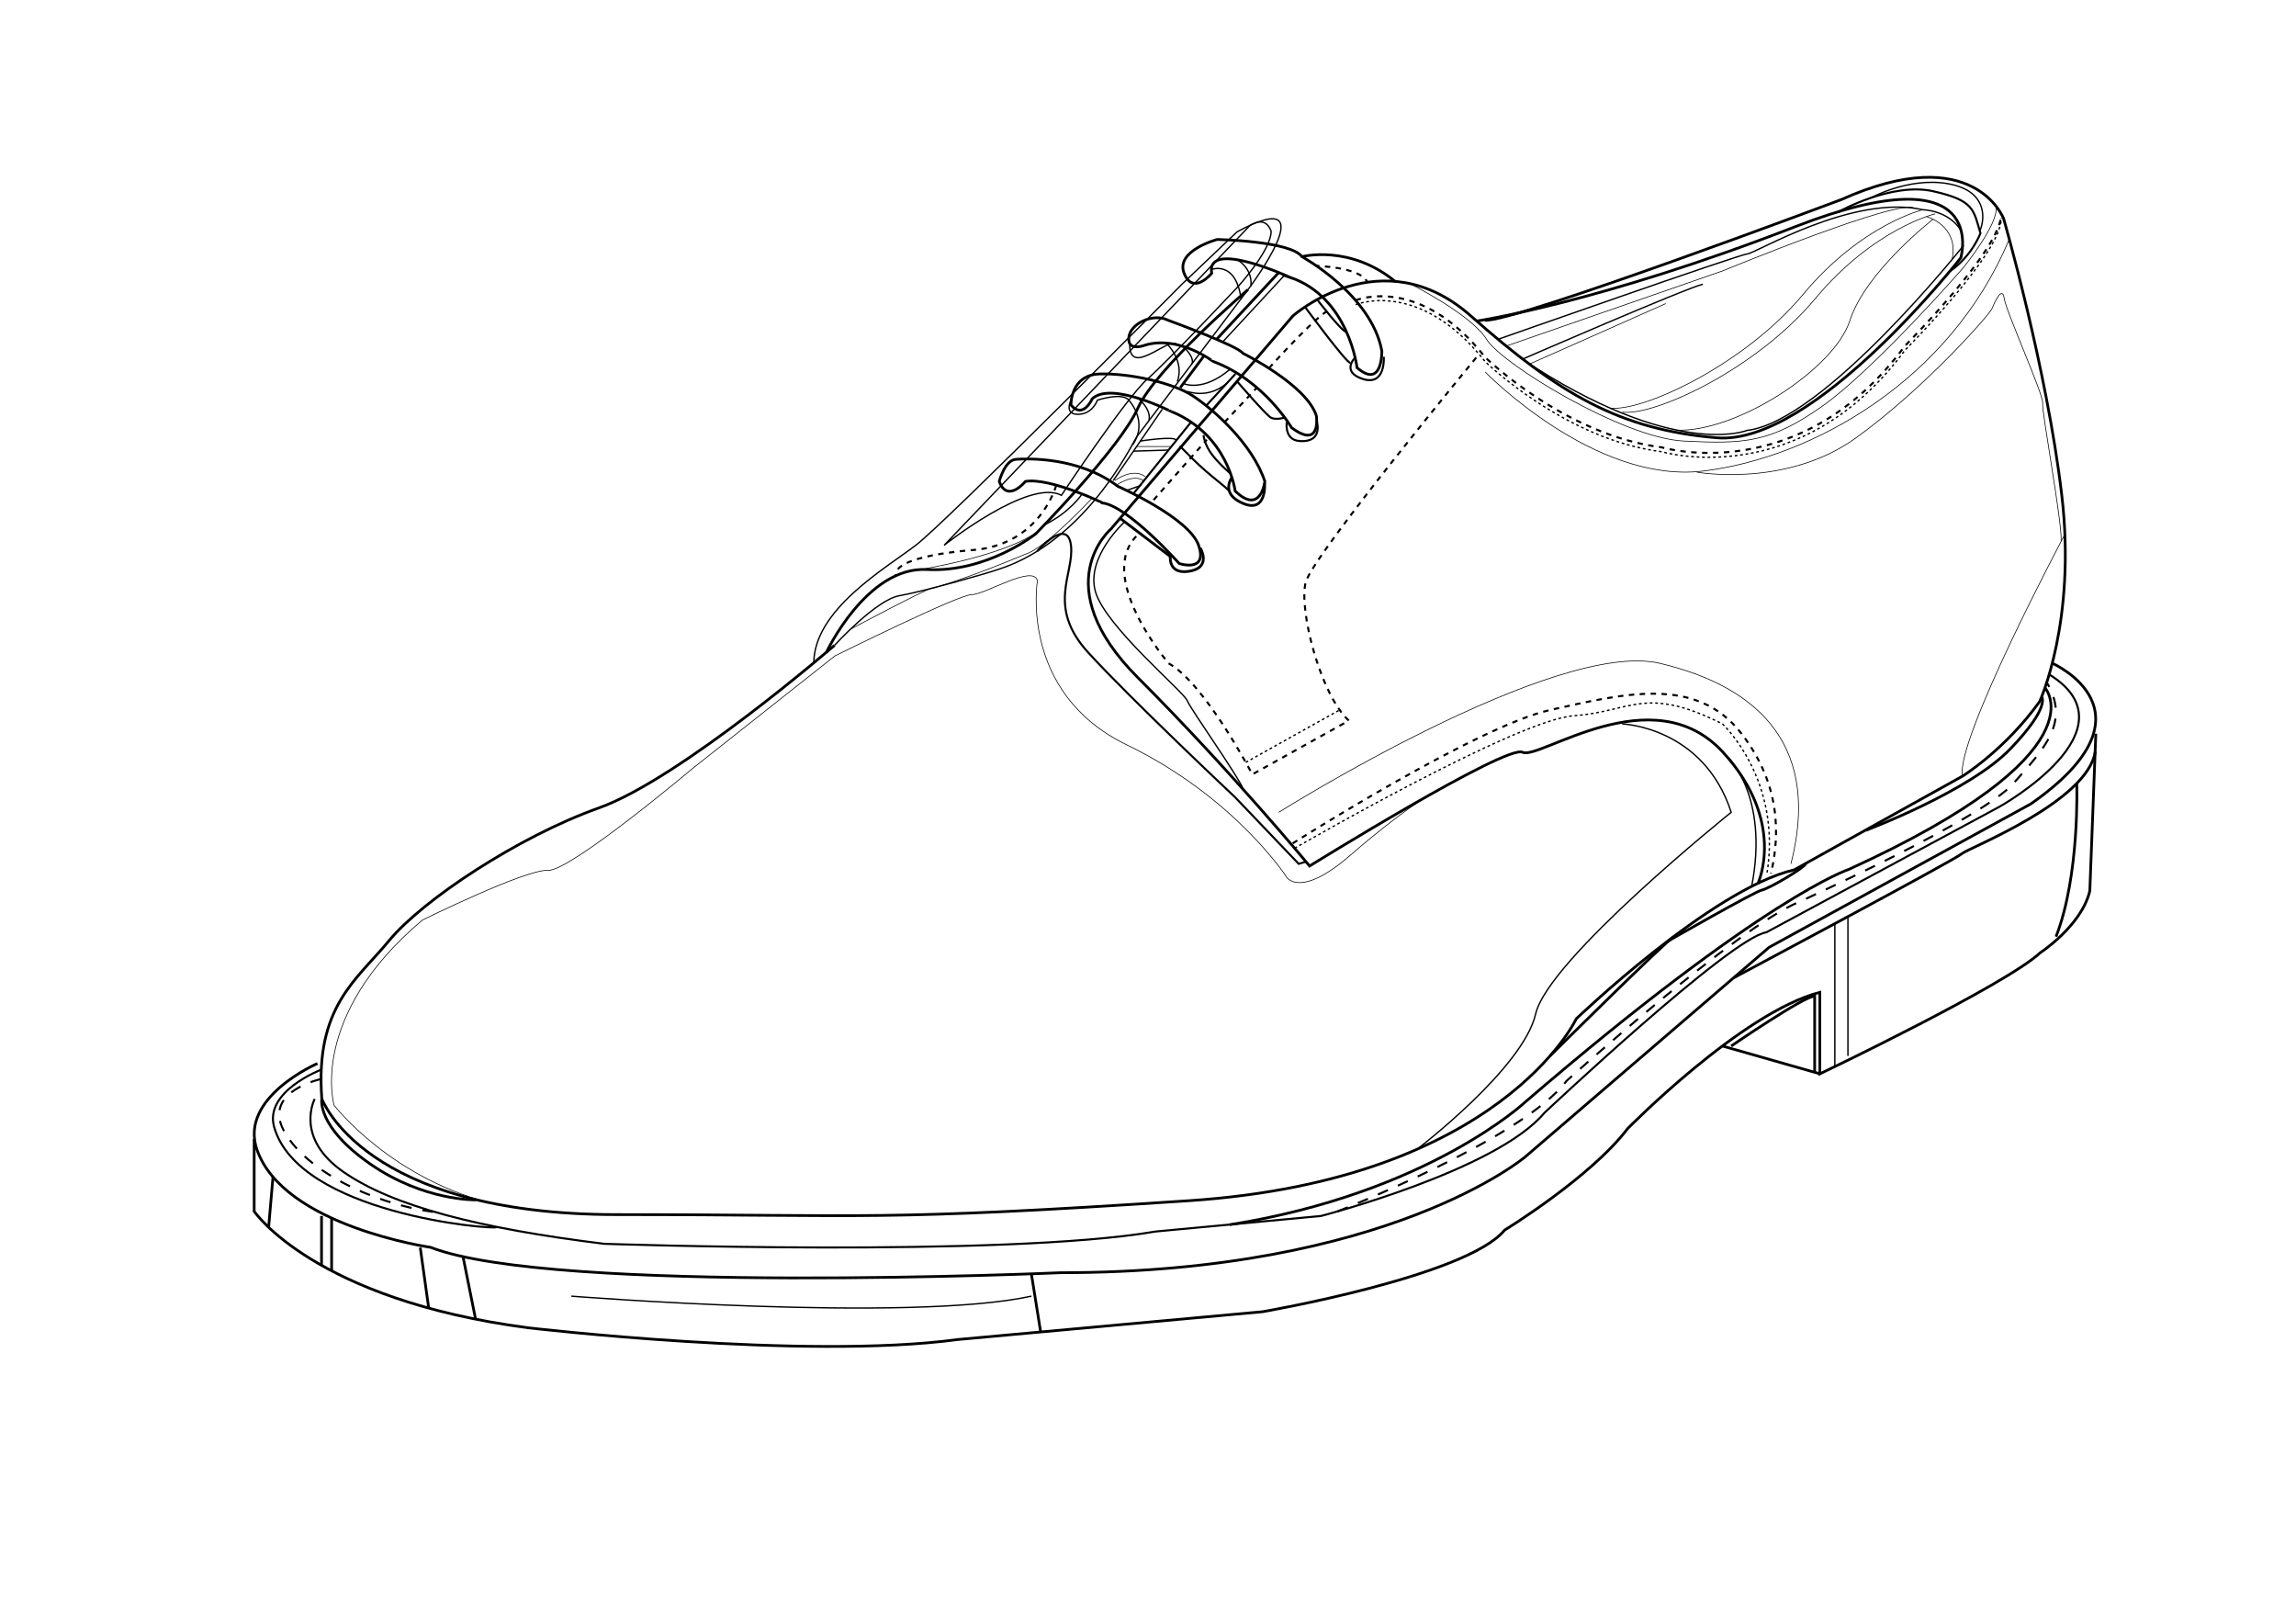 <?xml version="1.0" encoding="utf-8"?>
<!-- Generator: Adobe Illustrator 21.1.0, SVG Export Plug-In . SVG Version: 6.00 Build 0)  -->
<svg version="1.1" xmlns="http://www.w3.org/2000/svg" xmlns:xlink="http://www.w3.org/1999/xlink" x="0px" y="0px"
	 viewBox="0 0 841.9 595.3" style="enable-background:new 0 0 841.9 595.3;" xml:space="preserve">
<style type="text/css">
	.st0{display:none;}
	.st1{fill:none;stroke:#000000;stroke-miterlimit:10;}
	.st2{fill:none;stroke:#000000;stroke-width:0.5;stroke-miterlimit:10;}
	.st3{fill:none;stroke:#000000;stroke-width:0.75;stroke-miterlimit:10;}
	.st4{fill:none;stroke:#000000;stroke-width:0.25;stroke-miterlimit:10;}
	.st5{fill:none;stroke:#000000;stroke-width:0.75;stroke-miterlimit:10;stroke-dasharray:1.987,1.987;}
	.st6{fill:none;stroke:#000000;stroke-width:0.75;stroke-miterlimit:10;stroke-dasharray:2;}
	.st7{fill:none;stroke:#000000;stroke-width:0.5;stroke-miterlimit:10;stroke-dasharray:1;}
	.st8{fill:none;stroke:#000000;stroke-width:0.75;stroke-miterlimit:10;stroke-dasharray:4;}
</style>
<g id="Слой_1" class="st0">
</g>
<g id="Слой_2">
	<path class="st1" d="M644.6,323.9c0,0,10.6-22.6-12.8-48.1c-25.7-28.1-67.5,3-73.5,0s-78.1,41.7-78.1,41.7s-28.8-34.9-62.9-69
		s-9.9-54.6-9.9-54.6l66.7-78.1c0,0,32.6-28.8,65.2,0s54.6,41.7,90.2,44.7c35.6,3,89.5-66,89.5-66s11.4-39.4-60.7-11.4
		s-116.8,34.6-116.8,34.6"/>
	<path class="st2" d="M306,236.6c0,0,15.2-16.7,23.8-18.2c8.6-1.5,31.8-8.1,36.1-9.6c4.3-1.5,29.6-8.6,50.8-48.5l40.9-54.1
		c0,0,29.8-39.4-4-21.2l-20.2,19.2c0,0-86.4,87.2-97.6,95.7c-11.1,8.5-37.4,23.6-37.4,43.3"/>
	<path class="st1" d="M303,239.2c0,0,14.8-31.6,36.9-30.4c22.1,1.2,39.9-13.1,39.9-13.1s30.8-31.3,37.4-46
		c6.6-14.7,40.4-43.5,40.4-43.5"/>
	<path class="st1" d="M306,236.6c0,0-56.6,49-86.4,59.6s-64.7,33.9-76.8,48.5c-12.1,14.7-27.3,24.3-24.8,58.1
		c0,0,15.2,42.5,108.2,42.5s95.5,2.5,209.8-5.1s142-66.7,142-66.7s49.5-47.5,79.9-54.6l61.8-34.4c0,0,15.5-9.6,28.2-27.3
		c0,0,13.6-29.3,8.1-75.8S734.7,80.2,734.7,80.2s-10.8-28.9-59.6-7c0,0-120.3,45.2-130.6,44.2"/>
	<path class="st1" d="M118,402.9c0,0-2,10.1,17.7,23.8s38.8,13.2,38.8,13.2"/>
	<path class="st3" d="M115.4,402.9c0,0-7.6,14.2,10.6,26.8s50,20.7,95.5,26.3c0,0,146.6,5.1,202.2-4.5l60.7-5.7
		c0,0,64.2-16.6,81.9-37.8c0,0,68.2-64.2,81.4-66.2l85.4-46c0,0,51.1-28.4,18.2-48.6"/>
	<path class="st1" d="M116.4,389.9c0,0-28.8,12.4-22.2,31.5c9.6,28.1,63.7,35.9,63.7,35.9c45,17.5,231,9.3,231,9.3
		c120.3,0,170.4-42.5,170.4-42.5c37-31.8,89.4-76.8,89.4-76.8l96-52.6c48.5-33.9,7.7-51.6,7.7-51.6"/>
	<path class="st3" d="M117.7,392.2c0,0-20.8,7.9-17.2,20.9c8.9,31.8,79.8,37.8,81.6,36.8"/>
	<path class="st1" d="M93.2,417.6v26.5c0,0,21.9,32.4,100.5,42.7c0,0,101.3,11.9,157.5,4.3l111.8-10.2c0,0,74.7-12.9,88.7-29.9
		c0,0,31.5-19.3,45.1-37.2c0,0,41.7-42.5,70.5-50v29.9c0,0,68.2-32.6,80.8-44.4c0,0,15.2-9.9,18.2-22.7l2.2-57.6"/>
	<line class="st1" x1="631.6" y1="383.5" x2="667.4" y2="393.7"/>
	<path class="st1" d="M749.8,252.1c0,0,22.2,23.7-71.8,66.6c0,0-31,9.9-118.7,85.3c0,0-35.7,33.5-108.4,45"/>
	<path class="st2" d="M458.4,82.6L346.2,199.9c0,0,31.1-24.7,43-18.3c0,0,23.8-35.9,31.6-42.7s33.4-34.1,33.4-34.1
		s11.9-13.1,11.9-20C466,84.7,464.6,78.9,458.4,82.6z"/>
	<path class="st1" d="M376,176.5c0,0-6.6,8.1-9.6,0c0,0,2-7.8,6.1-8.1s23-1,37.4,9.9c0,0,26,11.4,29.6,21.6
		c3.5,10.2-7.1,6.7-7.1,6.7s-18.7-21-28.1-22.2C404.3,184.3,384.9,175,376,176.5z"/>
	<path class="st1" d="M400.5,146.2c0,0-3.3,7.6-7.8,2.3c0,0-0.3-11.1,10.6-11.4c10.9-0.3,26.8,3.2,34.2,8.1
		c7.4,4.9,21.7,17.4,26.3,31.3c0,0-1.5,12.6-10.9,3.5c0,0-2.5-20.5-23.3-29.1C429.6,151,407.6,139.6,400.5,146.2z"/>
	<path class="st1" d="M420,126.5c0,0-6.5,2.6-6.1-2.6c0.3-5.2,8.9-9.3,14.4-6.5c0,0,25.7,9.4,27.4,12.1c0,0,23.5,11.6,27,23
		c0,0,1.8,12.4-9.1,4.3c0,0-10.1-17.4-28.8-24.3C444.8,132.5,432.3,122.9,420,126.5z"/>
	<path class="st1" d="M444.3,100.2c0,0-6.8,8.3-10.1,0s12.1-12.4,12.1-12.4s26.8,0.5,31.1,6.3c0,0,25.5,13.9,29.3,34.6
		c0,0,0.3,14.2-9.1,6.1c0,0-3-25.8-24.5-33.1C473.1,101.7,442.1,87.4,444.3,100.2z"/>
	<path class="st2" d="M594.8,265.4c0,0,29.8,1,40,32.4c0,0-67.1,53.8-71.7,73.9s-43.7,49.8-43.7,49.8"/>
	<path class="st2" d="M633.5,277.5c0,0,15.3,14.2,8.8,47.5"/>
	<path class="st1" d="M611.7,345c0,0,31.8-18.2,34.4-18.7c2.5-0.5,15.2-7.9,16-9.6"/>
	<path class="st1" d="M684.2,304.4c0,0,38.1-14.3,53-29.9c14.9-15.5,11.4-19.1,11.4-19.1"/>
	<path class="st3" d="M674.1,77.7c0,0,19.5-11,34.7-7.6s14.8,6.8,17.4,15.4c0,0-3,8.2-11,13.8"/>
	<path class="st2" d="M685.7,72.7c0,0,13.9-7.8,28.3-5.4s14,12.3,12.1,17.1"/>
	<path class="st2" d="M549.3,124.4c0,0,88.4-31.1,91.4-31.3s38.7-22,64.4-16.2c0,0,9.2,0.1,13.9,7.5"/>
	<path class="st4" d="M552.2,126.9l79.5-27.6c0,0,65.4-27,70.4-22.9"/>
	<path class="st1" d="M451.7,175.1c0,0-4.5,5.9,4.2,9.5c8.7,3.6,7.8-7.4,7.8-7.4"/>
	<path class="st1" d="M429.2,203.2c0,0-1.4,7.3,6.4,6.3s5.6-6.7,4.5-8.6"/>
	<line class="st1" x1="410.7" y1="190" x2="429.1" y2="204"/>
	<path class="st2" d="M412.4,191.3c0,0-14.4,13-10.7,25.7s32.2,36.5,33.6,39.8c1.3,3.3,18.7,27.6,20.7,32.8"/>
	<path class="st3" d="M433,163.9c0,0-1.7-1.7,4.4,4.4s12.5,10.4,13,11.5"/>
	<path class="st3" d="M441.3,159.5c0,0,0.3,3.6,3.3,7.4c3,3.8,6.5,6.6,6.5,6.6"/>
	<path class="st3" d="M453.6,139.8c0,0,10.6,12.3,12.4,13.3c1.8,1,5.1,0,5.1,0"/>
	<line class="st3" x1="453" y1="137.1" x2="442.3" y2="148.7"/>
	<line class="st3" x1="436.7" y1="154.8" x2="415.6" y2="181"/>
	<line class="st1" x1="441.3" y1="130.7" x2="432.8" y2="142.1"/>
	<line class="st2" x1="426.2" y1="150" x2="408.2" y2="176.2"/>
	<path class="st2" d="M414.3,126.1c0,0-0.8,6.6,4.9,4.7s10.3-6.5,12.5-4.4"/>
	<path class="st2" d="M392.7,146.7c0,0-2.7,5.3,2.7,5.2c5.3-0.1,7-5.2,7-5.2s9.1-3,11.5,0c0,0,7.4,7.8,1.4,16.4"/>
	<path class="st2" d="M396.8,181.1c0,0-4.5,6.8-13.8,11.3"/>
	<line class="st1" x1="446.1" y1="124.4" x2="468.9" y2="99.9"/>
	<path class="st1" d="M477.4,94.1c0,0,17.5-4.6,34.2,9.1"/>
	<path class="st2" d="M417.2,145.9c0,0,5.1,4,4.1,8.3"/>
	<path class="st2" d="M428.2,126.4c0,0,6.2,6.1,3.5,13.5"/>
	<path class="st2" d="M433.7,126.9c0,0,4.4,3.8,3.4,6.5"/>
	<path class="st2" d="M444.2,98.8c0,0,9-3.5,10.9,10.9"/>
	<path class="st2" d="M453.6,95.2c0,0,5.7,2.9,5.1,9.7"/>
	<path class="st3" d="M471.9,154.2c0,0-1.4,7.1,4.7,7.5c6.1,0.4,7.3-3.3,6.2-7.5"/>
	<path class="st3" d="M496.9,131.1c0,0-5.4,5.3,3,7.9c8.3,2.5,7.5-8.2,7.5-8.2"/>
	<path class="st3" d="M478.5,112.5c0,0,15.1,20.5,16.7,20.6"/>
	<path class="st3" d="M483.2,110.1c0,0,8.8,11.5,10.5,11.6"/>
	<line class="st2" x1="448.3" y1="125.4" x2="471.1" y2="100.8"/>
	<path class="st2" d="M433.9,140.6c0,0,7.1,3.4,17.2-5.3"/>
	<path class="st2" d="M435.4,143.5c0,0,7.4,2.9,14.2-2.8"/>
	<line class="st2" x1="415.6" y1="165.4" x2="428.5" y2="165"/>
	<line class="st4" x1="416.8" y1="163.7" x2="429.1" y2="163.7"/>
	<path class="st2" d="M418.1,161.7c0,0,12.7-2,13.2-0.3"/>
	<path class="st4" d="M408.8,176.2c0,0,6.4-4.9,11.1-1.5"/>
	<path class="st4" d="M409.3,177.9c0,0,6.4-4.5,10.1-1.6"/>
	<line class="st2" x1="413.1" y1="179.8" x2="418.5" y2="177.9"/>
	<path class="st3" d="M380.3,202.1c0,0,11.1-12.7,12.4-2.2c1.3,10.5-9.1,22.4,6.3,39.3s53.9,53.1,53.9,53.1l23.3,24.4l2.7-0.8"/>
	<path class="st4" d="M312,230.6c0,0,26.3-14,29-14.7c14.4-3.9,34.9-12.7,34.9-12.7c7.2-1.9,24.6-20.6,24.6-20.6"/>
	<path class="st4" d="M337.4,208.8c0,0,31.2-4.9,43.6-14.3"/>
	<path class="st4" d="M524.2,291.4c0,0-10.5,6-29,22.1c-18.5,16.1-23.4,8.1-23.4,8.1s-18.9-29.3-58.6-48.5s-32.8-60.2-32.8-60.2
		c-1.5-6.1-19.2,5.1-24.1,5.1c-4.9,0-50.2,22.5-50.2,22.5l-52.1,41.2c0,0-45,37.9-53.1,37.4c-8.1-0.5-46,18.2-46,18.2
		c-42,35.4-32.4,67.9-32.4,67.9s21.2,27.7,60.3,36.6"/>
	<path class="st4" d="M517,104c0,0,22.5,11.3,28.1,20.4c5.6,9.1,50,36.2,72.3,37.3c22.2,1.1,31.8,0.7,51.1-13
		c19.2-13.7,51.2-50.3,51.2-50.3s13.5-16.5,12.2-22.8"/>
	<path class="st4" d="M544.6,136.4c0,0,40,41.1,79.9,36.3c39.9-4.8,90.6-33.1,112.2-84.9"/>
	<path class="st4" d="M468.9,297.8c0,0,101.4-63.7,139.8-54.6c38.4,9.1,58.6,32.2,48,73.5"/>
	<path class="st4" d="M757.2,195.8c0,0-40.4,75.8-37.6,88.9"/>
	<path class="st1" d="M568.4,387.1c0,0,43.1-42.8,45.3-43.6"/>
	<path class="st1" d="M635.7,358.5c0,0,81.6-43.5,83.8-45.6c2.3-2,46-18.9,48.8-37.4"/>
	<path class="st1" d="M634.8,383.5c0,0,27-18.5,30.6-18.3v27.9"/>
	<path class="st2" d="M720,90c0,0-51.2,64.5-79.4,67.8c0,0-26.7,10.9-82.4-26.1c0,0,59.6-25.9,66.2-27.5"/>
	<path class="st4" d="M709.6,78.4c0,0-22.5,5.3-44,31.1s-58.9,43.1-70.7,41.6"/>
	<path class="st4" d="M705.1,76.9c0,0-22.5,5.3-44,31.1s-58.9,43.1-70.7,41.6"/>
	<line class="st4" x1="561" y1="133.4" x2="610.8" y2="111.3"/>
	<path class="st4" d="M706.4,79.4c0,0,12,3.2,9.4,15.7"/>
	<path class="st4" d="M708.8,80.4c0,0-24.7,19.1-30.5,37.2c-5.9,18-41.9,41-63.5,40.1"/>
	<g>
		<g>
			<path class="st3" d="M482.8,97.5c0,0,0.4,0,1,0"/>
			<path class="st5" d="M485.8,97.7c4,0.3,10.9,1.3,14.2,4"/>
			<path class="st3" d="M500.7,102.4c0.2,0.3,0.4,0.5,0.6,0.8"/>
		</g>
	</g>
	<line class="st6" x1="423" y1="183.3" x2="442.5" y2="161.2"/>
	<line class="st6" x1="449" y1="154.8" x2="460.9" y2="142.1"/>
	<path class="st6" d="M465.3,135c0,0,20.5-23,23.5-21.7"/>
	<path class="st7" d="M497.1,111.7c0,0,23.3-9.8,47.5,20.9c0,0,29.3,28.6,64.7,33c0,0,50.5,15.2,89.2-37.2c0,0,35.7-35.8,35.3-48.4"
		/>
	<path class="st6" d="M497.1,110.1c0,0,23.3-9.8,47.5,20.9c0,0,29.3,28.6,64.7,33c0,0,50.5,15.2,89.2-37.2c0,0,35.7-35.8,35.3-48.4"
		/>
	<path class="st6" d="M541.3,131.1c0,0-59.8,72.4-62.5,82.3c-2.7,9.9,5.4,41.4,15.8,50.8l-35.4,19.7c0,0-17.4-33.4-30.7-40.7
		c0,0-27.7-32.5-10.9-47.5"/>
	<line class="st7" x1="456.8" y1="279.5" x2="491.2" y2="260.3"/>
	<path class="st6" d="M474,309.2c0,0,67.5-42.9,94.4-48.9c27-6,53.6-12.8,70.2,8.7c16.6,21.5,12.8,42,10.8,51.3"/>
	<path class="st7" d="M474.7,311c0,0,81.4-47.1,102.4-48.6c21.1-1.5,26.1-11.3,54.5,3c0,0,21.9,20.3,16.3,54.9"/>
	<path class="st8" d="M490.5,444.1c0,0,67.8-26.5,83.9-47.8c0,0,62.2-56,85.2-65.6c0,0,67.3-30.5,78.7-43.5
		c11.5-13,20.9-22.5,12.1-37.2"/>
	<path class="st6" d="M387.3,177.9c0,0-5.8,22.1-31.1,23.8c0,0-29,2-27.7,9.4"/>
	<line class="st1" x1="100.1" y1="431.5" x2="98.5" y2="450"/>
	<line class="st1" x1="117.9" y1="445.8" x2="117.9" y2="463.9"/>
	<line class="st1" x1="121.6" y1="446.6" x2="121.6" y2="465.9"/>
	<path class="st2" d="M209.5,475.2c0,0,124,9.8,168.7,0"/>
	<line class="st1" x1="154.1" y1="457.4" x2="157.2" y2="479.6"/>
	<line class="st1" x1="169.8" y1="460.8" x2="174.4" y2="483.7"/>
	<line class="st1" x1="378.2" y1="467.1" x2="381.6" y2="488.4"/>
	<path class="st1" d="M761.5,287.3c0,0,1.2,33.6-7.6,56.1"/>
	<line class="st2" x1="672.8" y1="338.6" x2="672.8" y2="391.1"/>
	<line class="st2" x1="677.6" y1="336" x2="677.6" y2="387.1"/>
	<path class="st8" d="M117.7,395.6c0,0-21.1,4.5-13.8,18.6c7.3,14.1,31,26.8,55.5,30.2"/>
	<path class="st4" d="M622.2,173.1c0,0,32.8,5.9,58.4-12.6s49-45.3,49.8-47.3c0.8-2,3.8-8.8,4.5-3.8c0.8,5.1,14.5,35.4,14.1,38.4
		c-0.4,3,7.1,43.1,6.8,50.6"/>
</g>
</svg>
